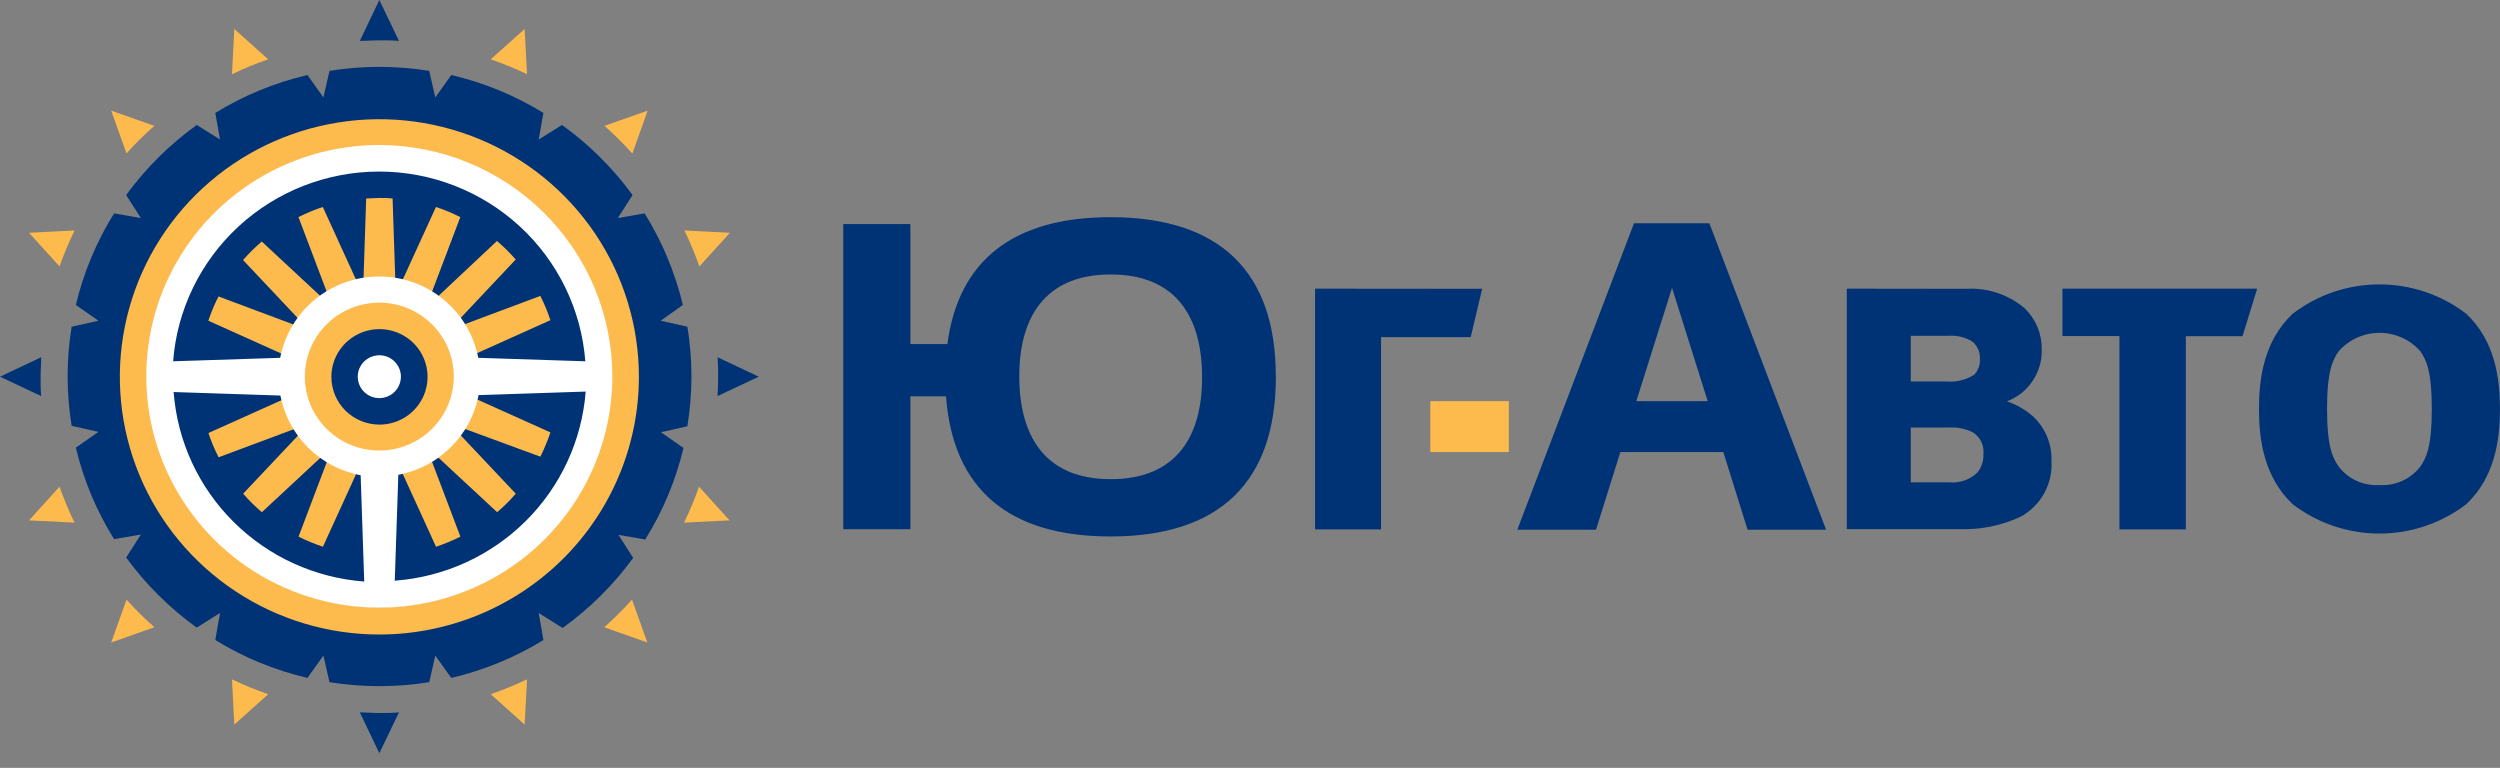 <svg width="140" height="43" viewBox="0 0 140 43" fill="none" xmlns="http://www.w3.org/2000/svg">
<rect x="0" y="0" width="140" height="43" fill="#808080" stroke="none"/>
<path d="M2.308 22.181L0 21.095L2.308 20.003C2.308 20.361 2.273 20.728 2.273 21.095C2.273 21.462 2.273 21.824 2.308 22.181ZM22.343 39.893L21.244 42.179L20.15 39.893C20.51 39.893 20.879 39.928 21.244 39.928C21.609 39.928 21.979 39.928 22.343 39.893ZM40.18 22.181C40.205 21.824 40.215 21.457 40.215 21.095C40.215 20.733 40.215 20.361 40.18 20.003L42.488 21.095L40.18 22.181ZM21.244 2.257C21.614 2.257 21.979 2.257 22.343 2.291L21.244 0L20.15 2.291C20.51 2.291 20.879 2.257 21.244 2.257ZM38.511 23.867L37.012 24.204L38.276 25.087C37.844 26.899 37.12 28.629 36.133 30.211L34.634 29.953L35.458 31.243C34.359 32.751 33.025 34.075 31.506 35.166L30.167 34.328L30.432 35.841C28.839 36.82 27.096 37.537 25.271 37.963L24.377 36.714L24.037 38.202C22.187 38.499 20.301 38.499 18.451 38.202L18.111 36.714L17.217 37.963C15.392 37.537 13.649 36.82 12.056 35.841L12.321 34.328L11.017 35.146C9.499 34.054 8.165 32.73 7.065 31.223L7.889 29.933L6.39 30.191C5.401 28.61 4.677 26.879 4.247 25.068L5.511 24.185L4.012 23.847C3.712 22.009 3.712 20.135 4.012 18.297L5.511 17.96L4.247 17.077C4.678 15.264 5.402 13.532 6.39 11.948L7.889 12.211L7.065 10.922C8.165 9.415 9.499 8.091 11.017 6.998L12.321 7.812L12.056 6.324C13.649 5.344 15.392 4.627 17.217 4.201L18.111 5.456L18.451 3.968C20.301 3.67 22.187 3.67 24.037 3.968L24.377 5.456L25.271 4.201C27.096 4.627 28.839 5.344 30.432 6.324L30.167 7.812L31.471 6.998C32.99 8.09 34.324 9.414 35.423 10.922L34.599 12.211L36.098 11.948C37.084 13.533 37.808 15.265 38.241 17.077L36.997 17.96L38.496 18.297C38.796 20.135 38.796 22.009 38.496 23.847L38.511 23.867Z" fill="#003375"/>
<path d="M12.991 38.043L13.121 40.577L15.02 38.876C14.328 38.637 13.651 38.359 12.991 38.043ZM7.086 33.579L6.227 35.979L8.65 35.126C8.098 34.642 7.576 34.125 7.086 33.579ZM3.334 27.255L1.625 29.14L4.173 29.268C3.857 28.613 3.576 27.941 3.334 27.255ZM38.307 29.268L40.855 29.14L39.147 27.255C38.904 27.941 38.624 28.613 38.307 29.268ZM33.836 35.126L36.249 35.979L35.395 33.579C34.904 34.123 34.384 34.639 33.836 35.126ZM27.48 38.876L29.379 40.577L29.514 38.043C28.852 38.358 28.174 38.636 27.48 38.876ZM29.514 4.156L29.379 1.622L27.48 3.323C28.174 3.56 28.854 3.839 29.514 4.156ZM35.415 8.595L36.269 6.195L33.851 7.048C34.4 7.534 34.92 8.05 35.41 8.595H35.415ZM39.167 14.919L40.876 13.035L38.327 12.906C38.644 13.561 38.924 14.233 39.167 14.919ZM15.02 3.323L13.121 1.622L12.991 4.156C13.65 3.838 14.327 3.56 15.02 3.323ZM4.178 12.906L1.625 13.035L3.334 14.919C3.576 14.233 3.858 13.56 4.178 12.906ZM7.086 8.595L6.227 6.195L8.645 7.048C8.092 7.531 7.569 8.048 7.081 8.595H7.086ZM21.25 23.778C21.783 23.778 22.304 23.621 22.747 23.327C23.19 23.033 23.535 22.615 23.739 22.126C23.942 21.638 23.995 21.1 23.891 20.581C23.787 20.062 23.53 19.586 23.153 19.212C22.776 18.839 22.295 18.584 21.773 18.482C21.25 18.379 20.708 18.433 20.216 18.636C19.724 18.839 19.304 19.183 19.009 19.623C18.713 20.063 18.556 20.58 18.557 21.109C18.559 21.818 18.843 22.496 19.348 22.997C19.853 23.497 20.537 23.778 21.25 23.778ZM25.997 24.016C25.922 24.125 25.852 24.239 25.772 24.348L28.884 27.647C28.563 28.018 28.214 28.364 27.84 28.683L24.513 25.593C24.403 25.673 24.293 25.747 24.178 25.816L25.782 30.052C25.341 30.272 24.885 30.461 24.418 30.618L22.534 26.496C22.114 26.596 21.683 26.647 21.25 26.65C20.818 26.646 20.387 26.595 19.966 26.496L18.083 30.618C17.616 30.46 17.16 30.271 16.719 30.052L18.322 25.816C18.207 25.747 18.098 25.673 17.988 25.593L14.665 28.683C14.29 28.364 13.939 28.018 13.616 27.647L16.729 24.348L16.509 24.016L12.242 25.608C12.016 25.171 11.826 24.716 11.672 24.249L15.824 22.384C15.618 21.545 15.618 20.669 15.824 19.83L11.667 17.96C11.821 17.493 12.011 17.038 12.237 16.601L16.504 18.198C16.574 18.084 16.649 17.97 16.724 17.866L13.611 14.562C13.934 14.191 14.285 13.845 14.66 13.526L17.983 16.616C18.093 16.536 18.203 16.462 18.317 16.392L16.714 12.157C17.154 11.936 17.61 11.747 18.078 11.591L19.961 15.713L20.356 15.634L20.506 11.115C20.751 11.115 21.005 11.085 21.245 11.085C21.485 11.085 21.745 11.085 21.985 11.115L22.135 15.634L22.529 15.713L24.413 11.591C24.881 11.746 25.337 11.935 25.777 12.157L24.173 16.392C24.288 16.462 24.398 16.536 24.508 16.616L27.83 13.496C28.207 13.813 28.558 14.16 28.88 14.533L25.767 17.836C25.842 17.94 25.917 18.054 25.992 18.168L30.259 16.571C30.48 17.01 30.669 17.464 30.823 17.93L26.676 19.795C26.876 20.635 26.876 21.509 26.676 22.349L30.823 24.214C30.669 24.681 30.48 25.135 30.259 25.573L25.982 24.001L25.997 24.016ZM21.25 34.005C23.82 34.005 26.331 33.249 28.467 31.832C30.603 30.415 32.268 28.401 33.252 26.044C34.235 23.688 34.492 21.095 33.991 18.593C33.49 16.092 32.252 13.794 30.436 11.991C28.619 10.187 26.304 8.959 23.785 8.461C21.265 7.964 18.653 8.219 16.279 9.195C13.905 10.171 11.877 11.824 10.449 13.945C9.022 16.066 8.26 18.559 8.26 21.109C8.26 24.53 9.629 27.81 12.065 30.228C14.501 32.647 17.805 34.005 21.25 34.005ZM21.25 35.533C18.375 35.534 15.565 34.688 13.174 33.103C10.783 31.518 8.919 29.265 7.818 26.628C6.718 23.992 6.43 21.09 6.99 18.291C7.551 15.492 8.935 12.92 10.968 10.902C13.001 8.884 15.591 7.51 18.411 6.953C21.231 6.396 24.154 6.683 26.809 7.775C29.465 8.868 31.735 10.718 33.332 13.091C34.929 15.465 35.78 18.255 35.779 21.109C35.775 24.933 34.243 28.6 31.52 31.304C28.796 34.008 25.102 35.529 21.25 35.533Z" fill="#FDBA4D"/>
<path d="M22.451 21.095C22.451 21.332 22.38 21.564 22.247 21.762C22.114 21.959 21.925 22.113 21.704 22.204C21.483 22.294 21.24 22.318 21.006 22.272C20.771 22.226 20.556 22.111 20.387 21.943C20.218 21.776 20.102 21.562 20.056 21.329C20.009 21.096 20.033 20.855 20.125 20.635C20.216 20.416 20.371 20.229 20.57 20.097C20.769 19.965 21.003 19.894 21.242 19.894C21.562 19.894 21.87 20.021 22.097 20.246C22.323 20.471 22.451 20.776 22.451 21.095ZM21.242 25.231C20.416 25.231 19.61 24.988 18.923 24.533C18.237 24.078 17.702 23.43 17.387 22.673C17.071 21.916 16.989 21.083 17.15 20.28C17.312 19.476 17.709 18.738 18.293 18.159C18.877 17.58 19.621 17.186 20.431 17.027C21.24 16.868 22.079 16.951 22.842 17.265C23.604 17.579 24.255 18.111 24.713 18.792C25.171 19.474 25.414 20.275 25.413 21.095C25.411 22.192 24.97 23.243 24.188 24.018C23.406 24.794 22.347 25.23 21.242 25.231ZM22.106 32.542L22.306 26.59C23.42 26.379 24.444 25.841 25.246 25.045C26.048 24.249 26.59 23.232 26.802 22.126L32.798 21.928C32.586 24.667 31.394 27.241 29.436 29.184C27.479 31.126 24.886 32.309 22.126 32.517L22.106 32.542ZM9.705 21.953L15.701 22.151C15.913 23.257 16.455 24.274 17.257 25.07C18.059 25.866 19.084 26.404 20.197 26.615L20.397 32.567C17.638 32.358 15.044 31.176 13.087 29.233C11.129 27.291 9.937 24.717 9.725 21.977L9.705 21.953ZM21.242 9.607C24.159 9.61 26.968 10.706 29.107 12.676C31.245 14.645 32.556 17.344 32.778 20.232L26.782 20.038C26.536 18.757 25.848 17.601 24.835 16.77C23.823 15.938 22.55 15.483 21.237 15.483C19.923 15.483 18.65 15.938 17.638 16.77C16.625 17.601 15.937 18.757 15.691 20.038L9.695 20.232C9.916 17.344 11.226 14.646 13.364 12.676C15.502 10.706 18.31 9.61 21.227 9.607H21.242ZM21.242 8.119C18.661 8.119 16.138 8.879 13.992 10.302C11.846 11.726 10.173 13.749 9.185 16.116C8.197 18.483 7.939 21.087 8.442 23.6C8.945 26.113 10.187 28.422 12.012 30.234C13.837 32.046 16.161 33.28 18.693 33.781C21.224 34.281 23.848 34.025 26.232 33.045C28.617 32.066 30.655 30.406 32.09 28.276C33.525 26.146 34.291 23.642 34.292 21.08C34.288 17.645 32.912 14.351 30.465 11.921C28.019 9.492 24.702 8.125 21.242 8.119Z" fill="white"/>
<path d="M80.098 25.315H84.494V22.463H80.098V25.315Z" fill="#FDBA4D"/>
<path d="M91.634 22.464L93.633 16.12L95.631 22.464H91.634ZM95.726 12.504H91.504L84.969 29.665H89.376L90.74 25.316H96.506L97.865 29.665H102.261L95.726 12.504ZM133.248 27.161C132.81 27.19 132.373 27.111 131.974 26.93C131.575 26.749 131.228 26.472 130.965 26.124C130.64 25.658 130.315 25.038 130.315 22.9C130.315 20.762 130.64 20.137 130.965 19.671C131.25 19.347 131.601 19.087 131.996 18.909C132.391 18.731 132.819 18.639 133.253 18.639C133.686 18.639 134.115 18.731 134.51 18.909C134.904 19.087 135.256 19.347 135.541 19.671C135.861 20.137 136.181 20.762 136.181 22.9C136.181 25.038 135.861 25.658 135.541 26.124C135.275 26.472 134.927 26.749 134.526 26.93C134.126 27.111 133.687 27.19 133.248 27.161ZM139.998 22.9C139.998 21.184 139.723 19.096 138.114 17.573C136.721 16.505 135.011 15.926 133.25 15.926C131.49 15.926 129.78 16.505 128.387 17.573C126.778 19.096 126.503 21.184 126.503 22.9C126.503 24.621 126.778 26.709 128.387 28.232C129.78 29.3 131.49 29.879 133.25 29.879C135.011 29.879 136.721 29.3 138.114 28.232C139.723 26.709 139.998 24.621 139.998 22.9ZM125.604 18.828H122.406V29.646H118.689V18.818H115.496V16.165H126.403L125.584 18.818L125.604 18.828ZM109.161 27.012C109.445 27.038 109.732 27.003 110.002 26.91C110.272 26.817 110.518 26.667 110.725 26.471C110.97 26.175 111.093 25.797 111.07 25.415C111.094 25.179 111.052 24.941 110.947 24.727C110.842 24.514 110.678 24.335 110.475 24.209C110.069 24.006 109.615 23.913 109.161 23.942H107.003V27.012H109.161ZM108.991 21.363C109.538 21.412 110.086 21.281 110.55 20.991C110.662 20.873 110.749 20.735 110.805 20.583C110.861 20.431 110.885 20.269 110.875 20.108C110.886 19.928 110.856 19.748 110.786 19.581C110.717 19.414 110.611 19.265 110.475 19.145C110.079 18.891 109.611 18.771 109.141 18.803H107.003V21.363H108.991ZM110.105 16.174C111.306 16.102 112.488 16.499 113.398 17.28C113.702 17.578 113.943 17.935 114.104 18.328C114.266 18.721 114.345 19.143 114.337 19.567C114.361 20.257 114.142 20.934 113.718 21.482C113.38 21.935 112.916 22.279 112.384 22.474C112.921 22.654 113.417 22.939 113.843 23.312C114.186 23.631 114.457 24.02 114.636 24.452C114.816 24.884 114.899 25.349 114.882 25.817C114.921 26.447 114.779 27.076 114.472 27.629C114.165 28.182 113.706 28.637 113.148 28.941C112.064 29.442 110.875 29.679 109.681 29.631H103.42V16.165L110.105 16.174ZM83.001 16.174L82.361 18.878H77.34V29.646H73.643V16.165L83.001 16.174ZM62.196 26.833C58.444 26.833 57.09 24.328 57.08 21.1C57.07 17.871 58.444 15.371 62.196 15.371C65.949 15.371 67.308 17.851 67.317 21.1C67.328 24.348 65.954 26.833 62.196 26.833ZM71.444 21.06C71.444 15.217 68.317 12.162 62.186 12.162C56.725 12.162 53.668 14.602 53.053 19.269H50.98V12.549H47.223V29.636H50.98V22.196H52.978C53.358 27.354 56.446 30.042 62.191 30.042C68.322 30.042 71.429 26.982 71.449 21.144C71.449 21.144 71.449 21.144 71.449 21.11C71.449 21.075 71.449 21.11 71.449 21.08L71.444 21.06Z" fill="#003375"/>
</svg>
